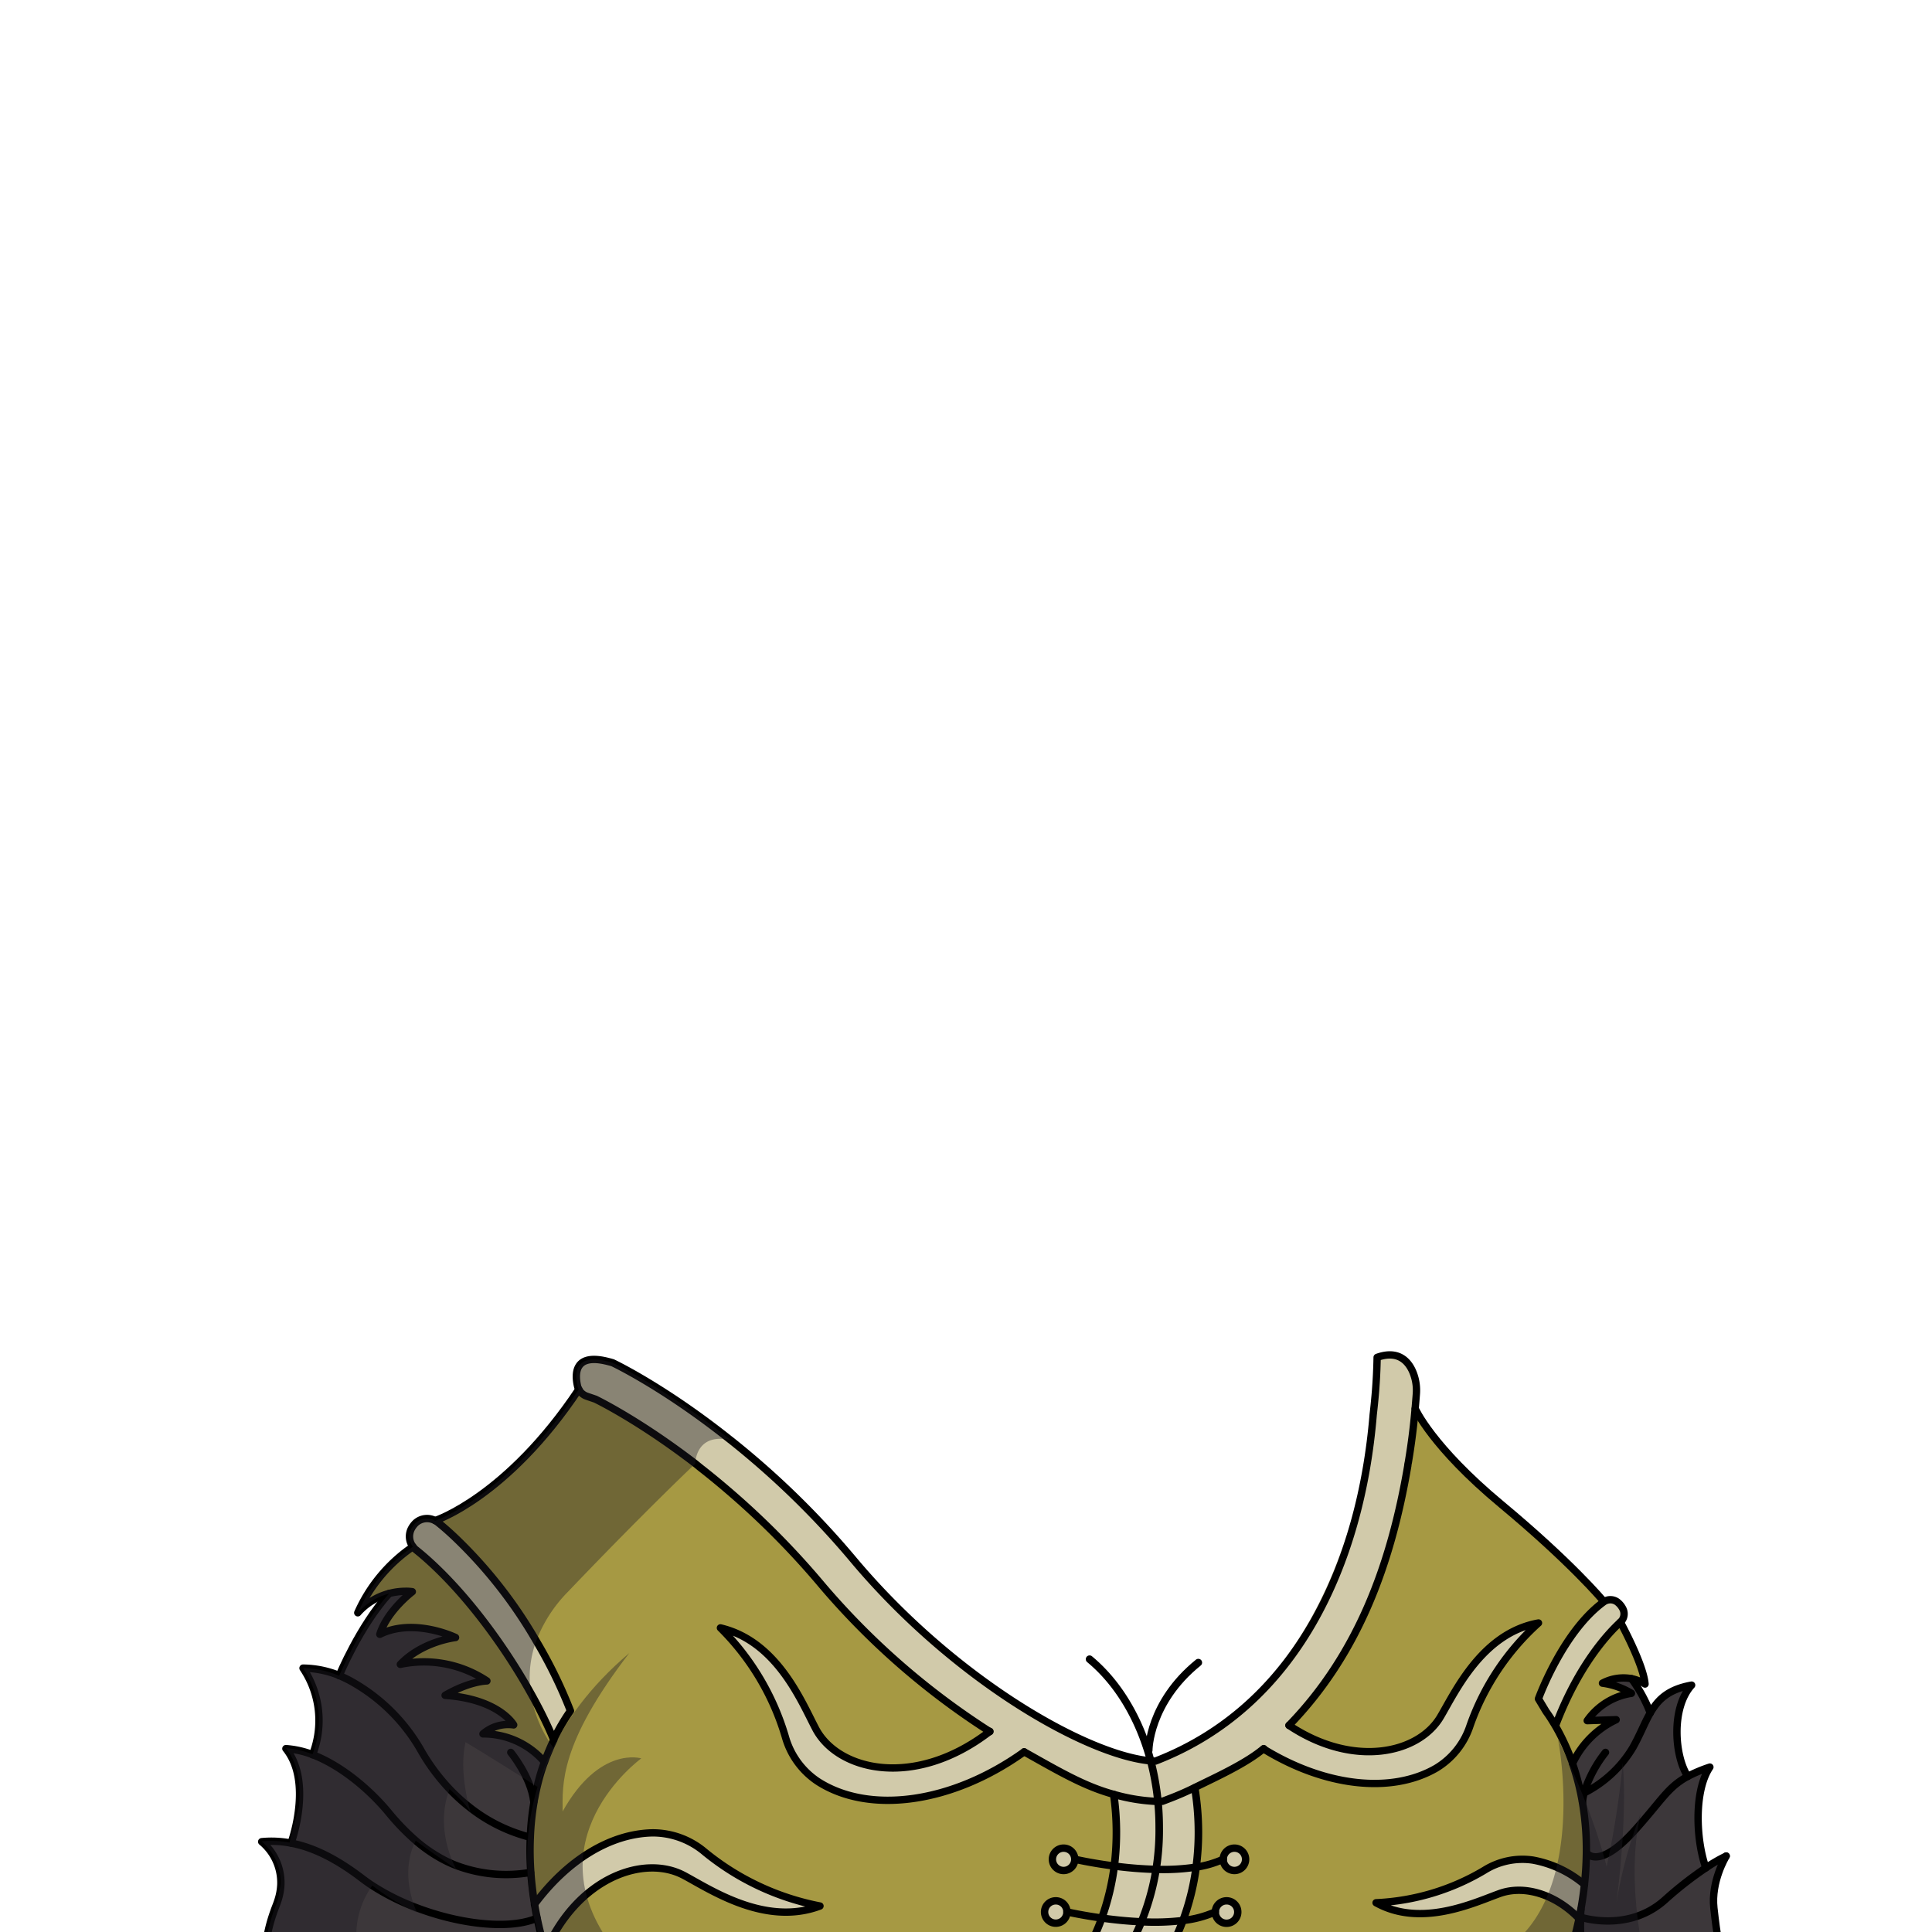 <svg xmlns="http://www.w3.org/2000/svg" viewBox="0 0 432 432">
  <defs>
    <style>.GUNDAN_JAPANESE_SEROW_OUTFIT_JAPANESE_SEROW_OUTFIT_34_cls-1{isolation:isolate;}.GUNDAN_JAPANESE_SEROW_OUTFIT_JAPANESE_SEROW_OUTFIT_34_cls-2,.GUNDAN_JAPANESE_SEROW_OUTFIT_JAPANESE_SEROW_OUTFIT_34_cls-6,.GUNDAN_JAPANESE_SEROW_OUTFIT_JAPANESE_SEROW_OUTFIT_34_cls-7{fill:none;stroke:#000;stroke-linecap:round;stroke-linejoin:round;}.GUNDAN_JAPANESE_SEROW_OUTFIT_JAPANESE_SEROW_OUTFIT_34_cls-2{stroke-width:1.69px;}.GUNDAN_JAPANESE_SEROW_OUTFIT_JAPANESE_SEROW_OUTFIT_34_cls-3{fill:#d1caaa;}.GUNDAN_JAPANESE_SEROW_OUTFIT_JAPANESE_SEROW_OUTFIT_34_cls-4{fill:#3c373a;}.GUNDAN_JAPANESE_SEROW_OUTFIT_JAPANESE_SEROW_OUTFIT_34_cls-5{fill:#a69943;}.GUNDAN_JAPANESE_SEROW_OUTFIT_JAPANESE_SEROW_OUTFIT_34_cls-6{stroke-width:1.65px;}.GUNDAN_JAPANESE_SEROW_OUTFIT_JAPANESE_SEROW_OUTFIT_34_cls-7{stroke-width:1.64px;}.GUNDAN_JAPANESE_SEROW_OUTFIT_JAPANESE_SEROW_OUTFIT_34_cls-8{fill:#1e1c24;opacity:0.4;mix-blend-mode:multiply;}</style>
  </defs>
  <g class="GUNDAN_JAPANESE_SEROW_OUTFIT_JAPANESE_SEROW_OUTFIT_34_cls-1">
    <g id="outfit">
      <path class="GUNDAN_JAPANESE_SEROW_OUTFIT_JAPANESE_SEROW_OUTFIT_34_cls-2" d="M256.86,391.37s0-10.64,11.09-19.61" />
      <path class="GUNDAN_JAPANESE_SEROW_OUTFIT_JAPANESE_SEROW_OUTFIT_34_cls-2" d="M243.63,371c9.34,7.72,15.57,21.69,15.57,37.65a54.38,54.38,0,0,1-7.07,27.46" />
      <path class="GUNDAN_JAPANESE_SEROW_OUTFIT_JAPANESE_SEROW_OUTFIT_34_cls-3" d="M274.27,425a2.48,2.48,0,1,1-2.51,2.47A2.49,2.49,0,0,1,274.27,425Z" />
      <path class="GUNDAN_JAPANESE_SEROW_OUTFIT_JAPANESE_SEROW_OUTFIT_34_cls-3" d="M240.32,415.73a2.5,2.5,0,1,1-2.49-2.48A2.49,2.49,0,0,1,240.32,415.73Z" />
      <path class="GUNDAN_JAPANESE_SEROW_OUTFIT_JAPANESE_SEROW_OUTFIT_34_cls-4" d="M120.08,428.9l-.36.14-.24.1c-6.31,2.36-17.21,1-26.82-2.75a51.26,51.26,0,0,1-9.5-4.82l0,0c-.74-.48-1.45-1-2.12-1.5-5.82-4.46-11-7-15.91-7.94a36.78,36.78,0,0,0,1.74-8c.43-4.27.09-9.4-2.9-13.11a20.75,20.75,0,0,1,5.95,1.37l.68.28c6.29,2.6,12.29,7.78,16.27,12.6a52.55,52.55,0,0,0,6.06,6.3,32.93,32.93,0,0,0,5.33,3.8,27.86,27.86,0,0,0,3.24,1.6A31.63,31.63,0,0,0,118,418.8a.55.55,0,0,0,.18,0l.51-.06c.19,2.56.49,4.95.86,7.11,0,0,0,.08,0,.12v0C119.7,427,119.89,428,120.08,428.9Z" />
      <path class="GUNDAN_JAPANESE_SEROW_OUTFIT_JAPANESE_SEROW_OUTFIT_34_cls-3" d="M238.57,427.5a2.5,2.5,0,1,1-2.5-2.47A2.49,2.49,0,0,1,238.57,427.5Z" />
      <path class="GUNDAN_JAPANESE_SEROW_OUTFIT_JAPANESE_SEROW_OUTFIT_34_cls-3" d="M127.55,382.54a46.54,46.54,0,0,0-3.76,6.43l-.54-1.27c-1.28-2.92-2.81-6-4.56-9.1-5.89-10.57-14.13-21.68-22.45-29.29q-1.62-1.49-3.24-2.78a3.57,3.57,0,0,1-.66-.69,3.75,3.75,0,0,1-.32-4.09,5.13,5.13,0,0,1,.93-1.22,3.78,3.78,0,0,1,4.36-.51,3.49,3.49,0,0,1,.65.43c1.25,1,2.46,2.08,3.62,3.17a103.4,103.4,0,0,1,18.33,23.3A105.11,105.11,0,0,1,127.55,382.54Z" />
      <path class="GUNDAN_JAPANESE_SEROW_OUTFIT_JAPANESE_SEROW_OUTFIT_34_cls-3" d="M152.91,419.36c-8.77-4.66-23.55.28-30.9,16.85a67.13,67.13,0,0,1-1.93-7.31c-.19-.91-.38-1.89-.56-2.92v0s0-.08,0-.12c7.27-9.82,16.88-15.82,26.42-16a18,18,0,0,1,11.68,4.29,58.08,58.08,0,0,0,25.75,12.07C171.1,430.83,158.8,422.49,152.91,419.36Z" />
      <path class="GUNDAN_JAPANESE_SEROW_OUTFIT_JAPANESE_SEROW_OUTFIT_34_cls-4" d="M118.65,418.72l-.51.06a.55.55,0,0,1-.18,0,31.63,31.63,0,0,1-16.5-1.87,27.86,27.86,0,0,1-3.24-1.6,32.93,32.93,0,0,1-5.33-3.8,52.55,52.55,0,0,1-6.06-6.3c-4-4.82-10-10-16.27-12.6l-.68-.28A21,21,0,0,0,67.76,373a21.84,21.84,0,0,1,8.09,1.71c.7.29,1.41.61,2.1,1a40.79,40.79,0,0,1,16.28,15.92A44.77,44.77,0,0,0,100.5,400c.81.86,1.66,1.68,2.52,2.44l0,0c.6.54,1.22,1,1.85,1.55a36.08,36.08,0,0,0,13,6.61l.18.05.45.11A68.76,68.76,0,0,0,118.65,418.72Z" />
      <path class="GUNDAN_JAPANESE_SEROW_OUTFIT_JAPANESE_SEROW_OUTFIT_34_cls-5" d="M123.79,389c-.18.37-.36.75-.53,1.12-.59,1.28-1.11,2.58-1.56,3.87h0s-.24-.31-.71-.8A18,18,0,0,0,108,387.7a8.59,8.59,0,0,1,6.83-2.06s-3.23-5.78-15.33-6.61c5.58-3.22,9.34-3.22,9.34-3.22a25.43,25.43,0,0,0-19.35-3.71c4.93-5.12,12.34-6,12.34-6s-9.25-4.5-16.93-.72c1.67-5.31,7.26-9.52,7.26-9.52a9.64,9.64,0,0,0-1.55-.09,14.5,14.5,0,0,0-3.64.49,14.17,14.17,0,0,0-7,4.31,35.09,35.09,0,0,1,12.32-14.78,3.57,3.57,0,0,0,.66.69q1.62,1.29,3.24,2.78c8.32,7.61,16.56,18.72,22.45,29.29,1.75,3.11,3.28,6.18,4.56,9.1Z" />
      <path class="GUNDAN_JAPANESE_SEROW_OUTFIT_JAPANESE_SEROW_OUTFIT_34_cls-4" d="M122.17,436.69H59.43S59,432.92,61.7,426c.19-.48.35-1,.49-1.41a13.15,13.15,0,0,0,.57-3.29,11.93,11.93,0,0,0-4.28-9.56,22.77,22.77,0,0,1,6.26.26l.35.06C70,413,75.18,415.58,81,420c.67.52,1.38,1,2.12,1.5l0,0a51.26,51.26,0,0,0,9.5,4.82c9.61,3.73,20.51,5.11,26.82,2.75l.24-.1.36-.14a64.9,64.9,0,0,0,1.9,7.21l0,.1C122.07,436.4,122.12,436.56,122.17,436.69Z" />
      <path class="GUNDAN_JAPANESE_SEROW_OUTFIT_JAPANESE_SEROW_OUTFIT_34_cls-4" d="M121.7,394c-.13.34-.26.69-.37,1-.5,1.49-.92,3-1.27,4.46-.21.88-.4,1.76-.56,2.63,0,.26-.1.52-.14.78a60.16,60.16,0,0,0-.83,7.94l-.45-.11-.18-.05a36.08,36.08,0,0,1-13-6.61c-.63-.5-1.25-1-1.85-1.55l0,0c-.86-.76-1.71-1.58-2.52-2.44a44.77,44.77,0,0,1-6.27-8.42A40.79,40.79,0,0,0,78,375.66c-.69-.36-1.4-.68-2.1-1,0,0,4.51-11,11.16-18.38a14.5,14.5,0,0,1,3.64-.49,9.64,9.64,0,0,1,1.55.09s-5.59,4.21-7.26,9.52c7.68-3.78,16.93.72,16.93.72s-7.41.83-12.34,6a25.43,25.43,0,0,1,19.35,3.71s-3.76,0-9.34,3.22c12.1.83,15.33,6.61,15.33,6.61A8.59,8.59,0,0,0,108,387.7,18,18,0,0,1,121,393.16c.47.49.71.8.71.8Z" />
      <path class="GUNDAN_JAPANESE_SEROW_OUTFIT_JAPANESE_SEROW_OUTFIT_34_cls-4" d="M354.21,400.91a16.33,16.33,0,0,0-.37,1.95h0a54,54,0,0,0-2.2-8.57h0a20.29,20.29,0,0,1,9.73-9.76l-6.46.21a14.75,14.75,0,0,1,9.88-6.11,16.67,16.67,0,0,0-6.47-2.27,10,10,0,0,1,6.51-1A32.44,32.44,0,0,1,369,383c-1.29,2.21-2.28,4.87-3.93,7.81A26.65,26.65,0,0,1,354.21,400.91Z" />
      <path class="GUNDAN_JAPANESE_SEROW_OUTFIT_JAPANESE_SEROW_OUTFIT_34_cls-3" d="M276,413.25a2.48,2.48,0,1,1-2.49,2.48A2.49,2.49,0,0,1,276,413.25Z" />
      <path class="GUNDAN_JAPANESE_SEROW_OUTFIT_JAPANESE_SEROW_OUTFIT_34_cls-4" d="M369,383c1.76-3,4-5.2,9.21-6.15-4.67,5.16-3.79,16-.86,20.4-4.56,2.46-5.84,5.43-12.07,12.3-8,8.83-10.58,4.79-10.58,4.79a62.56,62.56,0,0,0-.91-11.43h0a16.33,16.33,0,0,1,.37-1.95,26.65,26.65,0,0,0,10.9-10.15C366.76,387.82,367.75,385.16,369,383Z" />
      <path class="GUNDAN_JAPANESE_SEROW_OUTFIT_JAPANESE_SEROW_OUTFIT_34_cls-5" d="M367.83,376.55a9.07,9.07,0,0,0-3-1.19,10,10,0,0,0-6.51,1,16.67,16.67,0,0,1,6.47,2.27,14.75,14.75,0,0,0-9.88,6.11l6.46-.21a20.29,20.29,0,0,0-9.73,9.76,49.77,49.77,0,0,0-3.83-8.35c5.14-13.63,11.84-20.74,14.53-23.21C362.33,362.72,367.5,372.18,367.83,376.55Z" />
      <path class="GUNDAN_JAPANESE_SEROW_OUTFIT_JAPANESE_SEROW_OUTFIT_34_cls-4" d="M353.44,428.69s10.6,3.52,18.83-3.86a81.78,81.78,0,0,1,9.16-7.17,34.76,34.76,0,0,1,4.51-2.62c-.18.3-3.42,5.68-2.77,11.66.67,6.17,1.45,10.07,1.45,10.07l-30.55-.08c-.62-1.59-.68-5-.64-7.32C353.43,429.13,353.44,428.9,353.44,428.69Z" />
      <path class="GUNDAN_JAPANESE_SEROW_OUTFIT_JAPANESE_SEROW_OUTFIT_34_cls-3" d="M362.33,362.72c-2.69,2.47-9.39,9.58-14.53,23.21-.61-1-1.25-2.08-2-3.1l-.19-.29L344,379.86s5.36-14.9,14.52-21.63a2.6,2.6,0,0,1,3.07-.05,4.4,4.4,0,0,1,1.28,1.54A2.49,2.49,0,0,1,362.33,362.72Z" />
      <path class="GUNDAN_JAPANESE_SEROW_OUTFIT_JAPANESE_SEROW_OUTFIT_34_cls-3" d="M354.3,421.4a73.54,73.54,0,0,1-1.21,7.61c-5.44-5.65-12.41-7.52-17.73-5.63-5.59,2-17.51,7.74-27.67,2.08a51.76,51.76,0,0,0,24.23-7.27,16,16,0,0,1,10.84-2.27A24.53,24.53,0,0,1,354.3,421.4Z" />
      <path class="GUNDAN_JAPANESE_SEROW_OUTFIT_JAPANESE_SEROW_OUTFIT_34_cls-4" d="M353.44,428.69c0,.21,0,.44,0,.68l-.34-.36a73.54,73.54,0,0,0,1.21-7.61c.25-2.22.41-4.61.44-7.11,0,0,2.57,4,10.58-4.79,6.23-6.87,7.51-9.84,12.07-12.3a32.16,32.16,0,0,1,4.94-2.07c-3.58,5.29-3.13,16.24-.9,22.53a81.78,81.78,0,0,0-9.16,7.17C364,432.21,353.44,428.69,353.44,428.69Z" />
      <path class="GUNDAN_JAPANESE_SEROW_OUTFIT_JAPANESE_SEROW_OUTFIT_34_cls-3" d="M344,362.86a55.84,55.84,0,0,0-15.32,23,17.42,17.42,0,0,1-7.56,9.47c-10.07,5.83-24.93,4.09-38.59-4.3-4,3.38-10.54,6.31-15.39,8.7a60.53,60.53,0,0,1,.83,9.92,58.61,58.61,0,0,1-.52,7.8,55.06,55.06,0,0,1-2.95,11.94,46.89,46.89,0,0,1-3.09,6.68l-.32.58H242.76l.33-.58a47.07,47.07,0,0,0,3.27-7.23,54.93,54.93,0,0,0,2.8-11.63,60.38,60.38,0,0,0-.13-16h0c-6.52-1.77-12.06-5-20.06-9.52h0c-16.09,11.53-34.63,14.06-46.15,6.61a17.74,17.74,0,0,1-7.25-10A57.06,57.06,0,0,0,161.09,364c12.75,3,18.21,16.71,21.32,22.57,5,9.44,22.18,13.49,38.93.57a167.64,167.64,0,0,1-37.55-32.75,180.44,180.44,0,0,0-21.17-21.34c-2-1.74-4-3.35-5.92-4.85l-1.23-1c-12.74-9.79-22.18-14.32-22.34-14.4l-1.62-.55-.31-.11a3.17,3.17,0,0,1-1.77-1.52,3,3,0,0,1-.29-.77c-.63-2.74-.73-7.48,7-5.42,0,0,0,0,0,0,.28.06.57.15.87.24,0,0,11.31,5.33,26.17,17.11l.15.11a190.42,190.42,0,0,1,27.43,26.71c22.19,26.49,51.48,43.4,66.12,45l.38,0c.38,0,.75.06,1.1.08,31.59-12.18,45.06-47.19,48.68-77.47q.3-2.61.51-5.13.32-4,.37-7.67c4.74-1.66,7,.89,8,3.3a10.68,10.68,0,0,1,.77,4.87q-.12,1.62-.27,3.27-.51,5.83-1.49,11.83h0c0,.31-.1.62-.15.93-3.76,22.1-11.13,42.18-26.57,58.09,14.45,9.63,29,6.29,33.87-1.9C325.4,378.32,331.4,365.16,344,362.86Z" />
      <path class="GUNDAN_JAPANESE_SEROW_OUTFIT_JAPANESE_SEROW_OUTFIT_34_cls-5" d="M358.53,358.23l-.21-.53s-7-8.39-22.6-21.36S316.45,315,316.45,315h0q-.51,5.83-1.49,11.83h0c0,.31-.1.62-.15.93-3.76,22.1-11.13,42.18-26.57,58.09,14.45,9.63,29,6.29,33.87-1.9,3.31-5.58,9.31-18.74,21.92-21a55.84,55.84,0,0,0-15.32,23,17.42,17.42,0,0,1-7.56,9.47c-10.07,5.83-24.93,4.09-38.59-4.3-4,3.38-10.54,6.31-15.39,8.7a60.53,60.53,0,0,1,.83,9.92,58.61,58.61,0,0,1-.52,7.8,55.06,55.06,0,0,1-2.95,11.94,46.89,46.89,0,0,1-3.09,6.68l-.32.58H351c.05-.15.12-.35.19-.58s.09-.25.14-.39c.27-.88.65-2.14,1-3.7.23-.9.46-1.91.69-3a24.43,24.43,0,0,0-2.54-2.29l-.12-.09A20,20,0,0,0,346,424a13.3,13.3,0,0,0-1.76-.64,14,14,0,0,0-8.83,0c-5.59,2-17.51,7.74-27.67,2.08a51.76,51.76,0,0,0,24.23-7.27,16.05,16.05,0,0,1,10.84-2.27,21.79,21.79,0,0,1,3.43.86c.63.22,1.26.46,1.87.73a24.61,24.61,0,0,1,3.42,1.84,29.77,29.77,0,0,1,2.83,2c.24-2.22.4-4.6.43-7.1h0c0-1.84,0-3.75-.19-5.7v0c-.14-1.87-.37-3.78-.71-5.71-.18-1.06-.39-2.13-.64-3.2,0,0,0,0,0,0-.23-1-.48-1.94-.77-2.91q-.36-1.22-.78-2.43h0a49.77,49.77,0,0,0-3.83-8.35c-.61-1-1.25-2.08-2-3.1l-.19-.29L344,379.86s3.51-9.76,9.71-17A28.14,28.14,0,0,1,358.53,358.23Zm-82.51,55a2.48,2.48,0,1,1-2.5,2.48A2.49,2.49,0,0,1,276,413.25ZM274.27,425a2.48,2.48,0,1,1-2.51,2.47A2.49,2.49,0,0,1,274.27,425Z" />
      <path class="GUNDAN_JAPANESE_SEROW_OUTFIT_JAPANESE_SEROW_OUTFIT_34_cls-5" d="M249,401.24h0c-6.52-1.77-12.06-5-20.06-9.52h0c-16.09,11.53-34.63,14.06-46.15,6.61a17.74,17.74,0,0,1-7.25-10A57.06,57.06,0,0,0,161.09,364c12.75,3,18.21,16.71,21.32,22.57,5,9.44,22.18,13.49,38.93.57a167.64,167.64,0,0,1-37.55-32.75,180.44,180.44,0,0,0-21.17-21.34c-2-1.74-4-3.35-5.92-4.85l-1.23-1c-12.74-9.79-22.18-14.32-22.34-14.4l-1.62-.55-.31-.11a3.17,3.17,0,0,1-1.77-1.52C113.36,334.77,97.31,340,97.31,340a3.49,3.49,0,0,1,.65.43c1.25,1,2.46,2.08,3.62,3.17a103.4,103.4,0,0,1,18.33,23.3,105.11,105.11,0,0,1,7.64,15.62,46.54,46.54,0,0,0-3.76,6.43c-.18.37-.36.75-.53,1.12-.59,1.28-1.11,2.58-1.56,3.87-.13.34-.26.69-.37,1-.5,1.49-.92,3-1.27,4.46-.21.88-.4,1.76-.56,2.63,0,.26-.1.52-.14.78a60.16,60.16,0,0,0-.83,7.94,68.76,68.76,0,0,0,.12,7.92c.19,2.56.49,4.95.86,7.11a45.44,45.44,0,0,1,10.87-10.66,28.69,28.69,0,0,1,15.54-5.32,11.08,11.08,0,0,1,1.41,0,14.59,14.59,0,0,1,2.79.43,17.42,17.42,0,0,1,3.14,1.09,19.27,19.27,0,0,1,4.34,2.72,58.08,58.08,0,0,0,25.75,12.07c-9.75,3.68-19.52-.85-26.08-4.43-1.68-.92-3.16-1.78-4.36-2.42-5.91-3.14-14.55-1.92-21.8,4.28a34.88,34.88,0,0,0-9.05,12.47l0,.1c.06.19.11.35.16.48H242.76l.33-.58a47.07,47.07,0,0,0,3.27-7.23,54.93,54.93,0,0,0,2.8-11.63,60.38,60.38,0,0,0-.13-16Zm-11.2,12a2.48,2.48,0,1,1-2.51,2.48A2.49,2.49,0,0,1,237.83,413.25ZM236.07,425a2.48,2.48,0,1,1-2.5,2.47A2.49,2.49,0,0,1,236.07,425Z" />
      <path class="GUNDAN_JAPANESE_SEROW_OUTFIT_JAPANESE_SEROW_OUTFIT_34_cls-6" d="M122.17,436.69c0-.13-.1-.29-.16-.48l0-.1a64.9,64.9,0,0,1-1.9-7.21c-.19-.91-.38-1.89-.55-2.92v0s0-.08,0-.12c-.37-2.16-.67-4.55-.86-7.11a68.76,68.76,0,0,1-.12-7.92,60.16,60.16,0,0,1,.83-7.94c0-.26.09-.52.14-.78.16-.87.35-1.75.56-2.63.35-1.48.77-3,1.27-4.46.11-.34.24-.69.37-1,.45-1.29,1-2.59,1.56-3.87.17-.37.35-.75.53-1.12" />
      <path class="GUNDAN_JAPANESE_SEROW_OUTFIT_JAPANESE_SEROW_OUTFIT_34_cls-6" d="M119.91,366.92a105.11,105.11,0,0,1,7.64,15.62,46.54,46.54,0,0,0-3.76,6.43l-.54-1.27c-1.28-2.92-2.81-6-4.56-9.1-5.89-10.57-14.13-21.68-22.45-29.29q-1.62-1.49-3.24-2.78a3.57,3.57,0,0,1-.66-.69,3.75,3.75,0,0,1-.32-4.09,5.13,5.13,0,0,1,.93-1.22,3.78,3.78,0,0,1,4.36-.51,3.49,3.49,0,0,1,.65.43c1.25,1,2.46,2.08,3.62,3.17a103.4,103.4,0,0,1,18.33,23.3" />
      <path class="GUNDAN_JAPANESE_SEROW_OUTFIT_JAPANESE_SEROW_OUTFIT_34_cls-6" d="M114.21,391.84s4.51,5.44,5.15,11" />
      <path class="GUNDAN_JAPANESE_SEROW_OUTFIT_JAPANESE_SEROW_OUTFIT_34_cls-6" d="M351.63,394.28a49.77,49.77,0,0,0-3.83-8.35c-.61-1-1.25-2.08-2-3.1l-.19-.29L344,379.86s5.36-14.9,14.52-21.63a2.6,2.6,0,0,1,3.07-.05,4.4,4.4,0,0,1,1.28,1.54,2.49,2.49,0,0,1-.55,3c-2.69,2.47-9.39,9.58-14.53,23.21" />
      <path class="GUNDAN_JAPANESE_SEROW_OUTFIT_JAPANESE_SEROW_OUTFIT_34_cls-6" d="M351,436.7h0c.25-.75.79-2.38,1.38-4.67.23-.9.46-1.91.69-3a73.54,73.54,0,0,0,1.21-7.61c.25-2.22.41-4.61.44-7.11a62.56,62.56,0,0,0-.91-11.43,54,54,0,0,0-2.2-8.57" />
      <path class="GUNDAN_JAPANESE_SEROW_OUTFIT_JAPANESE_SEROW_OUTFIT_34_cls-6" d="M353.84,402.86a16.33,16.33,0,0,1,.37-1.95,5.72,5.72,0,0,1,.17-.59,27.87,27.87,0,0,1,4.61-8.48" />
      <path class="GUNDAN_JAPANESE_SEROW_OUTFIT_JAPANESE_SEROW_OUTFIT_34_cls-6" d="M120.08,428.9l-.36.14-.24.1c-6.31,2.36-17.21,1-26.82-2.75a51.26,51.26,0,0,1-9.5-4.82l0,0c-.74-.48-1.45-1-2.12-1.5-5.82-4.46-11-7-15.91-7.94l-.35-.06a22.77,22.77,0,0,0-6.26-.26,11.93,11.93,0,0,1,4.28,9.56,13.15,13.15,0,0,1-.57,3.29c-.14.46-.3.93-.49,1.41-2.71,6.88-2.27,10.65-2.27,10.65H354.07a4,4,0,0,1-.18-.58,29.77,29.77,0,0,1-.46-6.74c0-.24,0-.47,0-.68,0-1.06.08-1.78.08-1.78" />
      <path class="GUNDAN_JAPANESE_SEROW_OUTFIT_JAPANESE_SEROW_OUTFIT_34_cls-2" d="M242.75,436.69a46.09,46.09,0,0,0,3.61-7.81,54.93,54.93,0,0,0,2.8-11.63,60.38,60.38,0,0,0-.13-16" />
      <path class="GUNDAN_JAPANESE_SEROW_OUTFIT_JAPANESE_SEROW_OUTFIT_34_cls-2" d="M261.1,436.69a47,47,0,0,0,3.41-7.26,55.06,55.06,0,0,0,2.95-11.94,58.62,58.62,0,0,0,.51-7.8,60.54,60.54,0,0,0-.82-9.92" />
      <path class="GUNDAN_JAPANESE_SEROW_OUTFIT_JAPANESE_SEROW_OUTFIT_34_cls-6" d="M129.43,310.66C113.36,334.77,97.31,340,97.31,340" />
      <path class="GUNDAN_JAPANESE_SEROW_OUTFIT_JAPANESE_SEROW_OUTFIT_34_cls-6" d="M316.45,315s3.68,8.43,19.27,21.39,22.59,21.36,22.59,21.36" />
      <path class="GUNDAN_JAPANESE_SEROW_OUTFIT_JAPANESE_SEROW_OUTFIT_34_cls-6" d="M362.33,362.72s5.17,9.46,5.5,13.83a9.07,9.07,0,0,0-3-1.19,10,10,0,0,0-6.51,1,16.67,16.67,0,0,1,6.47,2.27,14.75,14.75,0,0,0-9.88,6.11l6.46-.21a20.29,20.29,0,0,0-9.73,9.76h0" />
      <path class="GUNDAN_JAPANESE_SEROW_OUTFIT_JAPANESE_SEROW_OUTFIT_34_cls-6" d="M92.34,345.84A35.09,35.09,0,0,0,80,360.62a14.17,14.17,0,0,1,7-4.31,14.5,14.5,0,0,1,3.64-.49,9.64,9.64,0,0,1,1.55.09s-5.59,4.21-7.26,9.52c7.68-3.78,16.93.72,16.93.72s-7.41.83-12.34,6a25.43,25.43,0,0,1,19.35,3.71s-3.76,0-9.34,3.22c12.1.83,15.33,6.61,15.33,6.61A8.59,8.59,0,0,0,108,387.7,18,18,0,0,1,121,393.16c.47.49.71.8.71.8" />
      <path class="GUNDAN_JAPANESE_SEROW_OUTFIT_JAPANESE_SEROW_OUTFIT_34_cls-6" d="M240.32,415.73a2.5,2.5,0,1,1-2.49-2.48A2.49,2.49,0,0,1,240.32,415.73Z" />
      <path class="GUNDAN_JAPANESE_SEROW_OUTFIT_JAPANESE_SEROW_OUTFIT_34_cls-6" d="M278.52,415.73a2.5,2.5,0,1,1-2.51-2.48A2.49,2.49,0,0,1,278.52,415.73Z" />
      <path class="GUNDAN_JAPANESE_SEROW_OUTFIT_JAPANESE_SEROW_OUTFIT_34_cls-6" d="M240.32,415.73s3.71.86,8.84,1.52a87.44,87.44,0,0,0,9.39.75,49.21,49.21,0,0,0,8.91-.51,22.72,22.72,0,0,0,6.06-1.76" />
      <path class="GUNDAN_JAPANESE_SEROW_OUTFIT_JAPANESE_SEROW_OUTFIT_34_cls-6" d="M238.57,427.5a2.5,2.5,0,1,1-2.5-2.47A2.49,2.49,0,0,1,238.57,427.5Z" />
      <path class="GUNDAN_JAPANESE_SEROW_OUTFIT_JAPANESE_SEROW_OUTFIT_34_cls-6" d="M276.77,427.5a2.51,2.51,0,1,1-2.5-2.47A2.49,2.49,0,0,1,276.77,427.5Z" />
      <path class="GUNDAN_JAPANESE_SEROW_OUTFIT_JAPANESE_SEROW_OUTFIT_34_cls-6" d="M238.57,427.5s3.2.74,7.79,1.38c2.71.38,5.9.72,9.19.85h0a53.12,53.12,0,0,0,8.95-.3,24.38,24.38,0,0,0,7.25-1.93" />
      <path class="GUNDAN_JAPANESE_SEROW_OUTFIT_JAPANESE_SEROW_OUTFIT_34_cls-7" d="M288.22,385.8c15.44-15.91,22.81-36,26.57-58.09,0-.31.11-.62.15-.93h0q1-6,1.49-11.83.15-1.65.27-3.27a10.68,10.68,0,0,0-.77-4.87c-1-2.41-3.25-5-8-3.3q-.06,3.71-.37,7.67-.21,2.52-.51,5.13c-2.75,33.28-17.09,65.29-48.68,77.47-.35,0-.72,0-1.1-.08l-.38,0c-14.64-1.61-43.93-18.52-66.12-45a190.42,190.42,0,0,0-27.43-26.71l-.15-.11C148.35,310.05,137,304.72,137,304.72c-.3-.09-.59-.18-.87-.24,0,0,0,0,0,0-7.72-2.06-7.62,2.68-7,5.42a3,3,0,0,0,.29.77,3.17,3.17,0,0,0,1.77,1.52l.31.11,1.62.55c.16.08,9.6,4.61,22.34,14.4l1.23,1c1.92,1.5,3.89,3.11,5.92,4.85a180.44,180.44,0,0,1,21.17,21.34,167.64,167.64,0,0,0,37.55,32.75" />
      <path class="GUNDAN_JAPANESE_SEROW_OUTFIT_JAPANESE_SEROW_OUTFIT_34_cls-7" d="M229,391.71c8,4.49,13.54,7.75,20.06,9.52h0a40.9,40.9,0,0,0,9,1.54l.71,0,1.18,0,1.77-.68q2.81-1.08,5.46-2.4c4.84-2.39,11.35-5.32,15.39-8.7" />
      <path class="GUNDAN_JAPANESE_SEROW_OUTFIT_JAPANESE_SEROW_OUTFIT_34_cls-7" d="M229,391.72c-16.09,11.53-34.63,14.06-46.15,6.61a17.74,17.74,0,0,1-7.25-10A57.06,57.06,0,0,0,161.09,364c12.75,3,18.21,16.71,21.32,22.57,5,9.44,22.18,13.49,38.93.57" />
      <path class="GUNDAN_JAPANESE_SEROW_OUTFIT_JAPANESE_SEROW_OUTFIT_34_cls-7" d="M119.5,425.83c7.27-9.82,16.88-15.82,26.42-16a18,18,0,0,1,11.68,4.29,58.08,58.08,0,0,0,25.75,12.07c-12.25,4.62-24.55-3.72-30.44-6.85-8.77-4.66-23.55.28-30.9,16.85" />
      <path class="GUNDAN_JAPANESE_SEROW_OUTFIT_JAPANESE_SEROW_OUTFIT_34_cls-7" d="M288.22,385.8c14.45,9.63,29,6.29,33.86-1.9,3.32-5.58,9.32-18.74,21.93-21a55.84,55.84,0,0,0-15.32,23,17.42,17.42,0,0,1-7.56,9.47c-10.07,5.83-24.93,4.09-38.59-4.3" />
      <path class="GUNDAN_JAPANESE_SEROW_OUTFIT_JAPANESE_SEROW_OUTFIT_34_cls-7" d="M354.3,421.4a24.53,24.53,0,0,0-11.54-5.48,16,16,0,0,0-10.84,2.27,51.76,51.76,0,0,1-24.23,7.27c10.16,5.66,22.08-.08,27.67-2.08,5.32-1.89,12.29,0,17.73,5.63l.34.36" />
      <path class="GUNDAN_JAPANESE_SEROW_OUTFIT_JAPANESE_SEROW_OUTFIT_34_cls-6" d="M118.65,418.72l-.51.06a.55.55,0,0,1-.18,0,31.63,31.63,0,0,1-16.5-1.87,27.86,27.86,0,0,1-3.24-1.6,32.93,32.93,0,0,1-5.33-3.8,52.55,52.55,0,0,1-6.06-6.3c-4-4.82-10-10-16.27-12.6l-.68-.28A20.75,20.75,0,0,0,63.93,391c3,3.71,3.33,8.84,2.9,13.11a36.78,36.78,0,0,1-1.74,8" />
      <path class="GUNDAN_JAPANESE_SEROW_OUTFIT_JAPANESE_SEROW_OUTFIT_34_cls-6" d="M118.53,410.8l-.45-.11-.18-.05a36.08,36.08,0,0,1-13-6.61c-.63-.5-1.25-1-1.85-1.55l0,0c-.86-.76-1.71-1.58-2.52-2.44a44.77,44.77,0,0,1-6.27-8.42A40.79,40.79,0,0,0,78,375.66c-.69-.36-1.4-.68-2.1-1A21.84,21.84,0,0,0,67.76,373a21,21,0,0,1,2.12,19.37" />
      <path class="GUNDAN_JAPANESE_SEROW_OUTFIT_JAPANESE_SEROW_OUTFIT_34_cls-6" d="M87,356.31c-6.65,7.38-11.16,18.38-11.16,18.38" />
      <path class="GUNDAN_JAPANESE_SEROW_OUTFIT_JAPANESE_SEROW_OUTFIT_34_cls-6" d="M386,415h0c-.18.3-3.42,5.68-2.77,11.66.67,6.17,1.45,10.07,1.45,10.07l-30.55-.08" />
      <path class="GUNDAN_JAPANESE_SEROW_OUTFIT_JAPANESE_SEROW_OUTFIT_34_cls-6" d="M353.44,428.69s10.6,3.52,18.83-3.86a81.78,81.78,0,0,1,9.16-7.17,34.76,34.76,0,0,1,4.51-2.62" />
      <path class="GUNDAN_JAPANESE_SEROW_OUTFIT_JAPANESE_SEROW_OUTFIT_34_cls-6" d="M354.74,414.29s2.57,4,10.58-4.79c6.23-6.87,7.51-9.84,12.07-12.3a32.16,32.16,0,0,1,4.94-2.07c-3.58,5.29-3.13,16.24-.9,22.53" />
      <path class="GUNDAN_JAPANESE_SEROW_OUTFIT_JAPANESE_SEROW_OUTFIT_34_cls-6" d="M354.21,400.91a26.65,26.65,0,0,0,10.9-10.15c1.65-2.94,2.64-5.6,3.93-7.81,1.76-3,4-5.2,9.21-6.15-4.67,5.16-3.79,16-.86,20.4" />
      <path class="GUNDAN_JAPANESE_SEROW_OUTFIT_JAPANESE_SEROW_OUTFIT_34_cls-6" d="M364.82,375.36A32.44,32.44,0,0,1,369,383h0" />
      <path class="GUNDAN_JAPANESE_SEROW_OUTFIT_JAPANESE_SEROW_OUTFIT_34_cls-2" d="M257.29,393.7a58.75,58.75,0,0,1,1.91,14.95,54.38,54.38,0,0,1-7.07,27.46" />
      <path class="GUNDAN_JAPANESE_SEROW_OUTFIT_JAPANESE_SEROW_OUTFIT_34_cls-8" d="M367.36,436.11H336.24c18.71-12.1,12.38-46.18,12.13-47.19,8.29,17,10.87,28.48,10.87,28.48a195.13,195.13,0,0,0,3.61-23.23c.92,11.11-.64,25.26-1.44,31.44a100.87,100.87,0,0,1,5.51-20.21C363.51,419.28,367.36,436.11,367.36,436.11Z" />
      <path class="GUNDAN_JAPANESE_SEROW_OUTFIT_JAPANESE_SEROW_OUTFIT_34_cls-8" d="M143.39,393.18s-25.51,18.48-5.37,43.51c-16.18,0-16.31-.58-16.31-.58s-16.52-36.37,19-66.48C125,390.05,125.8,399,125.8,405.05,134.06,390.29,143.39,393.18,143.39,393.18Z" />
      <path class="GUNDAN_JAPANESE_SEROW_OUTFIT_JAPANESE_SEROW_OUTFIT_34_cls-8" d="M163.36,321.94l-.16,0c-7.78-1.54-7.73,5.33-7.73,5.33S144.19,337.92,127,355.92a31.68,31.68,0,0,0-7.1,11,23.92,23.92,0,0,0-1.22,11.68,27.47,27.47,0,0,0,3.91,10.5q.38.6.66,1c.2.29.36.49.44.6l.09.11-3.59,8.74-.14-.09-.74-.46-1.29-.82-.23-.15c-3.57-2.25-10.24-6.44-13.69-8.47-1.24,5.3.07,11.66.8,14.48.17.64.3,1.09.37,1.32a12,12,0,0,0-2.22-2.87l0,0c-.65-.67-1.47-1.48-2.52-2.44-2.84,7.37-.17,14.48,1,16.93.24.52.41.83.44.9-.16-.1-1.67-1.11-3.68-2.5-1.6-1.11-3.53-2.47-5.33-3.81h0c-3,5.88-1.23,12.23-.23,14.86.28.72.5,1.16.53,1.24a51.49,51.49,0,0,1-10-6.06l0,0A18.84,18.84,0,0,0,80,436.11l-.18.58H59.43S59,432.92,61.7,426c.19-.48.35-1,.49-1.41.17-1,.36-2.14.57-3.29a11.93,11.93,0,0,0-4.28-9.56,22.77,22.77,0,0,1,6.26.26c.6-2.53,1.3-5.19,2.09-8,.43-4.27.09-9.4-2.9-13.11a20.75,20.75,0,0,1,5.95,1.37A21,21,0,0,0,67.76,373a21.84,21.84,0,0,1,8.09,1.71s4.51-11,11.16-18.38a14.17,14.17,0,0,0-7,4.31,35.09,35.09,0,0,1,12.32-14.78,3.75,3.75,0,0,1-.32-4.09,5.13,5.13,0,0,1,.93-1.22,3.78,3.78,0,0,1,4.36-.51s16-5.25,32.12-29.36a3,3,0,0,1-.29-.77c-.63-2.74-.73-7.48,7-5.42,0,0,0,0,0,0,.28.06.57.15.87.24,0,0,11.31,5.33,26.17,17.11Z" />
    </g>
  </g>
</svg>